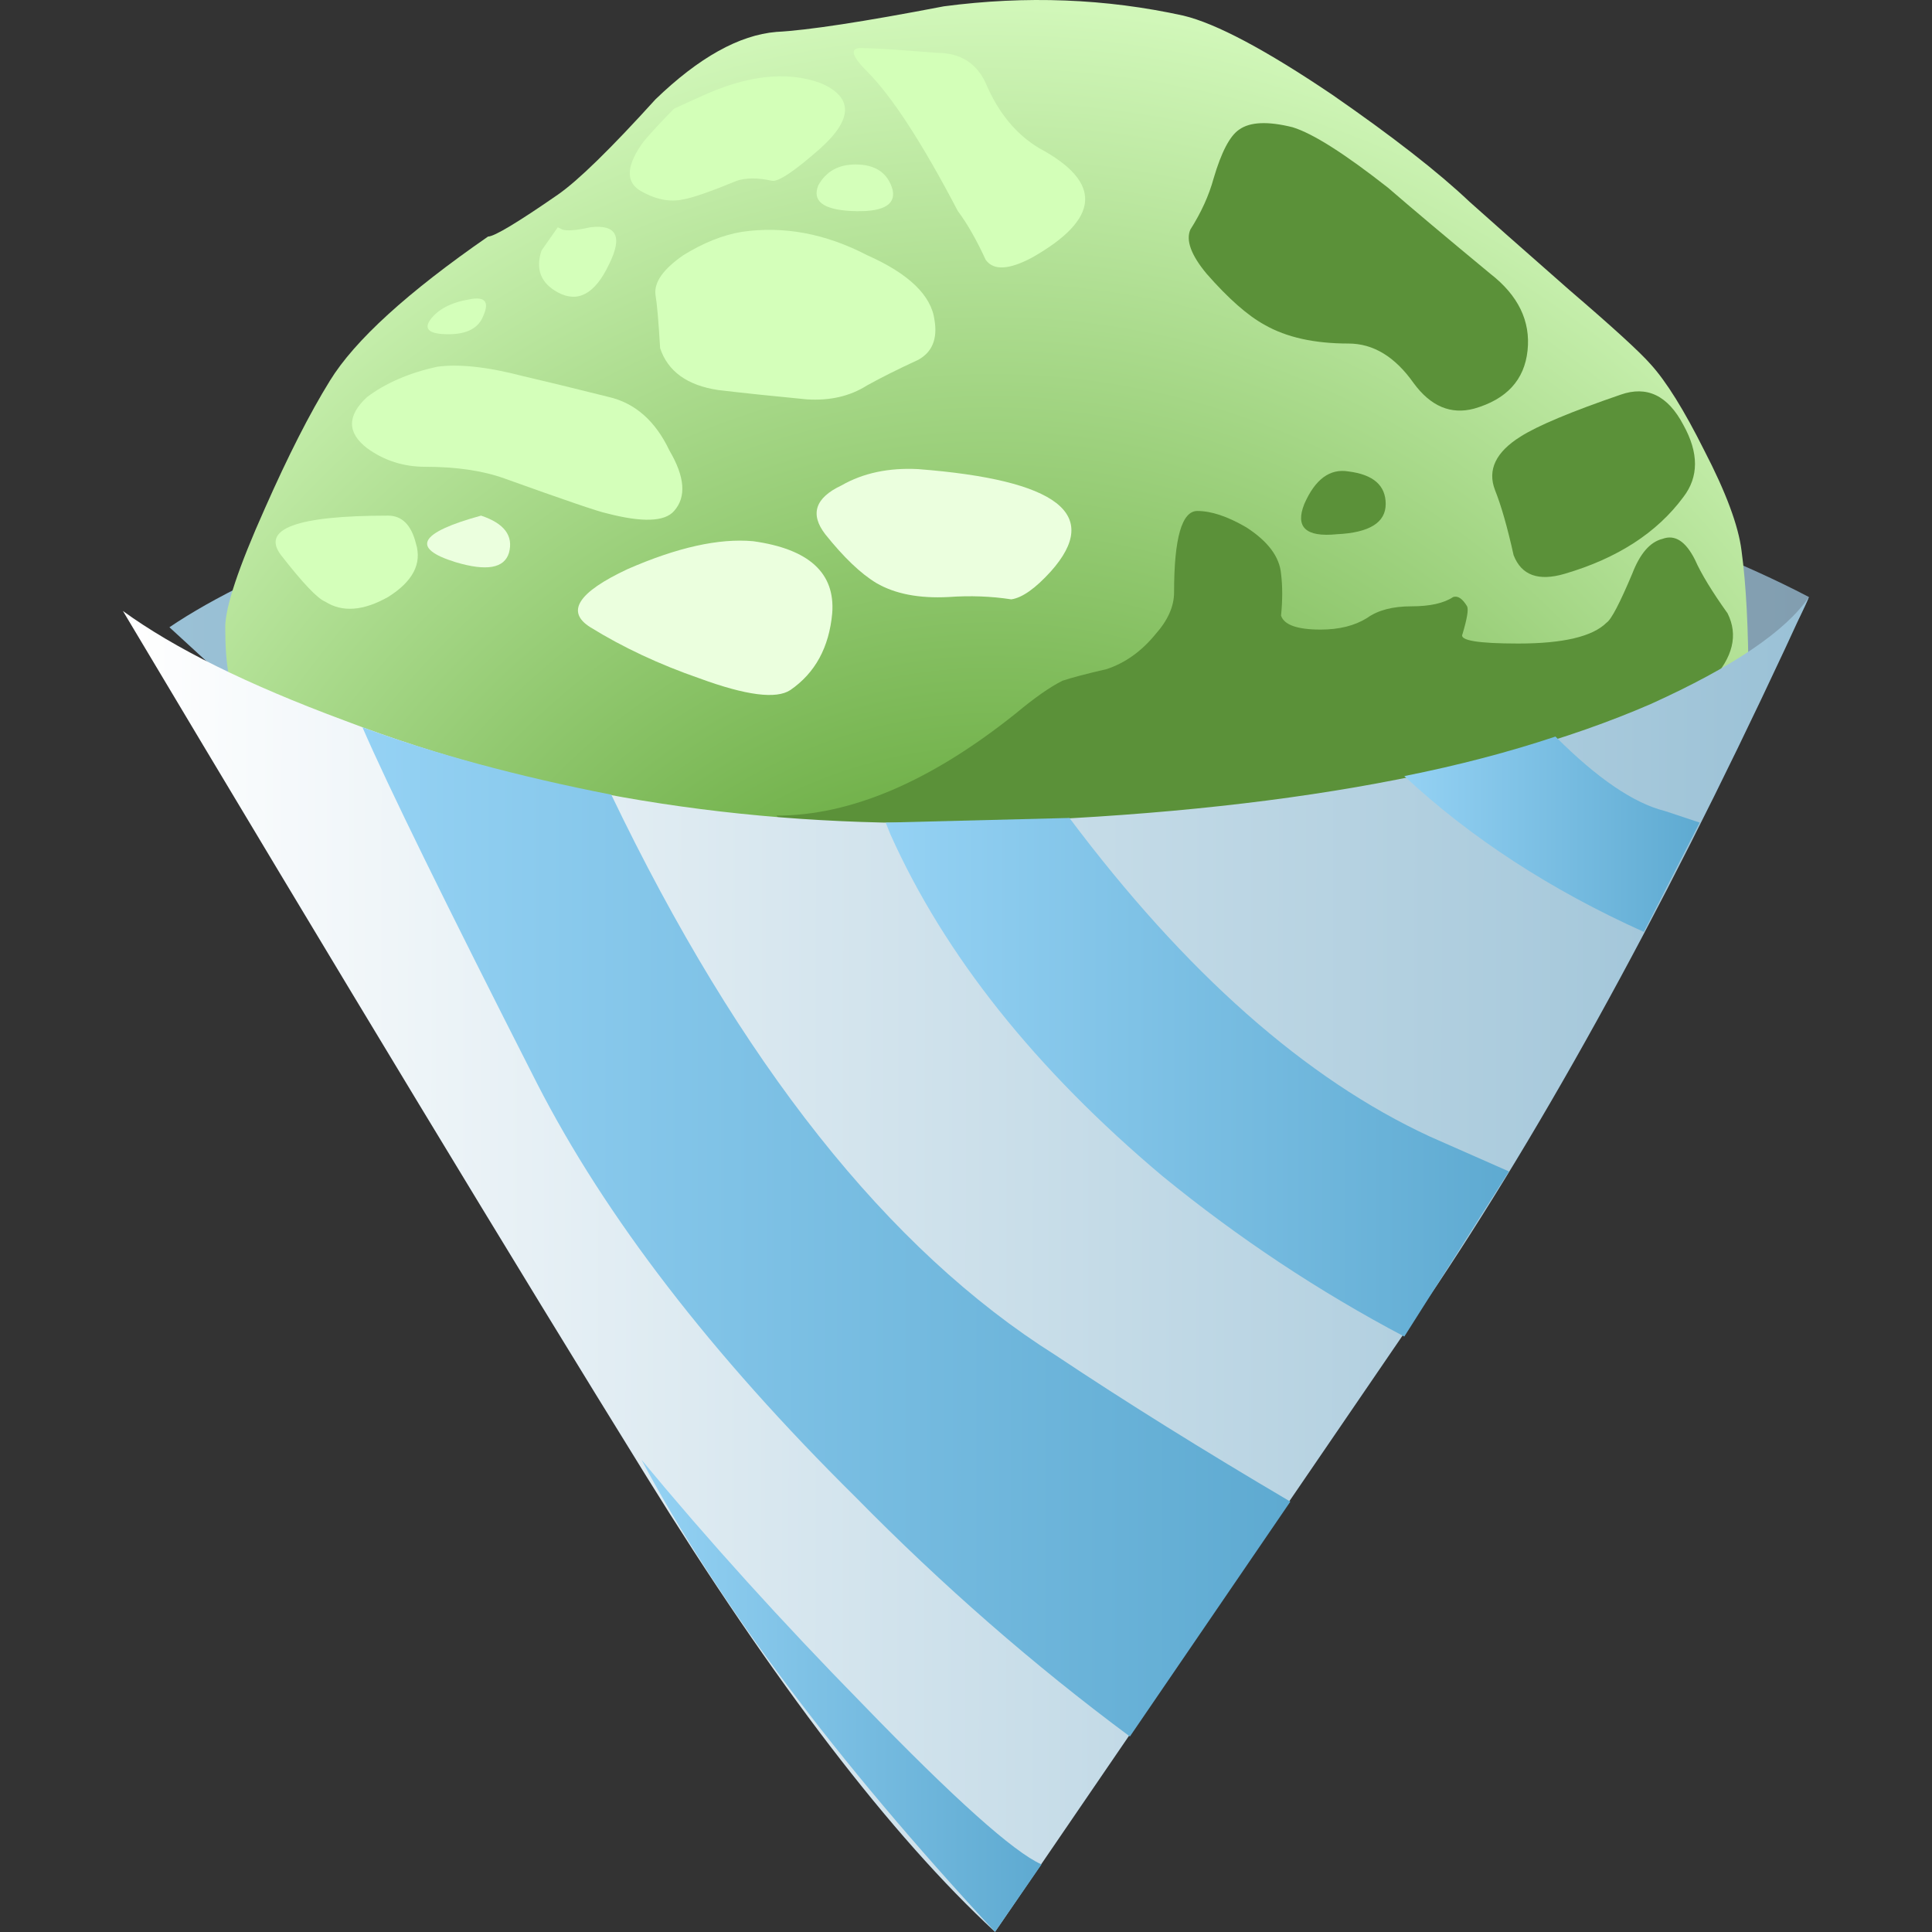 <?xml version="1.0" encoding="UTF-8" standalone="no"?>
<!-- Generator: Adobe Illustrator 15.1.0, SVG Export Plug-In . SVG Version: 6.00 Build 0)  -->

<svg
   xmlns:dc="http://purl.org/dc/elements/1.1/"
   xmlns:cc="http://creativecommons.org/ns#"
   xmlns:rdf="http://www.w3.org/1999/02/22-rdf-syntax-ns#"
   xmlns:svg="http://www.w3.org/2000/svg"
   xmlns="http://www.w3.org/2000/svg"
   xmlns:xlink="http://www.w3.org/1999/xlink"
   xmlns:sodipodi="http://sodipodi.sourceforge.net/DTD/sodipodi-0.dtd"
   xmlns:inkscape="http://www.inkscape.org/namespaces/inkscape"
   version="1.1"
   id="flash0.ai"
   x="0px"
   y="0px"
   width="256"
   height="256"
   viewBox="0 0 256 256"
   xml:space="preserve"
   sodipodi:docname="sno_cone_green.svg"
   inkscape:version="0.92.4 (5da689c313, 2019-01-14)"
   inkscape:export-xdpi="10.5"
   inkscape:export-ydpi="10.5"><rect x="0" y="0" width="256" height="256" fill="#333333" stroke="none"/><title
   id="title923">Green Sno Cone</title><defs
   id="defs114" /><sodipodi:namedview
   pagecolor="#ffffff"
   bordercolor="#666666"
   borderopacity="1"
   objecttolerance="10"
   gridtolerance="10"
   guidetolerance="10"
   inkscape:pageopacity="0"
   inkscape:pageshadow="2"
   inkscape:window-width="1920"
   inkscape:window-height="1025"
   id="namedview112"
   showgrid="false"
   inkscape:zoom="0.43083902"
   inkscape:cx="-190.62465"
   inkscape:cy="-58.579896"
   inkscape:window-x="-8"
   inkscape:window-y="-8"
   inkscape:window-maximized="1"
   inkscape:current-layer="flash0.ai"
   fit-margin-top="0"
   fit-margin-left="0"
   fit-margin-right="0"
   fit-margin-bottom="0" />
<symbol
   id="flash0.ai_x5F_10_x2F_Layer_2_x2F__x3C_Path_x3E__x5F_1"
   viewBox="-0.009 -1.113 1.784 1.113"
   transform="translate(0,214.451)">
	<g
   id="Layer_1_8_">
		<path
   style="clip-rule:evenodd;fill:#ebffde;fill-rule:evenodd"
   d="m 1.15,0 c 0.5,-0.167 0.7,-0.433 0.6,-0.8 C 1.65,-1.133 1.267,-1.2 0.6,-1 c -0.967,0.3 -0.783,0.633 0.55,1 z"
   id="path2"
   inkscape:connector-curvature="0" />
	</g>
</symbol>
<symbol
   id="flash0.ai_x5F_10_x2F_Layer_2_x2F__x3C_Path_x3E__x5F_12"
   viewBox="-0.019 -1.362 1.819 1.373"
   transform="translate(0,214.451)">
	<g
   id="Layer_1_5_">
		<path
   style="clip-rule:evenodd;fill:#5b9139;fill-rule:evenodd"
   d="M 1,0 C 1.533,-0.067 1.8,-0.3 1.8,-0.7 1.8,-1.1 1.45,-1.317 0.75,-1.35 0.083,-1.417 -0.15,-1.2 0.05,-0.7 0.283,-0.167 0.6,0.067 1,0 Z"
   id="path6"
   inkscape:connector-curvature="0" />
	</g>
</symbol>
<symbol
   id="flash0.ai_x5F_10_x2F_Layer_2_x2F__x3C_Path_x3E__x5F_13"
   viewBox="-0.01 -3.969 4.359 3.991"
   transform="translate(0,214.451)">
	<g
   id="Layer_1_4_">
		<path
   style="clip-rule:evenodd;fill:#5b9139;fill-rule:evenodd"
   d="M 4.1,-0.7 C 4.433,-1.3 4.433,-1.817 4.1,-2.25 3.533,-3.017 2.683,-3.567 1.55,-3.9 0.984,-4.067 0.617,-3.933 0.45,-3.5 c -0.133,0.6 -0.267,1.067 -0.4,1.4 -0.167,0.433 0.017,0.817 0.55,1.15 0.367,0.233 1.083,0.534 2.15,0.9 0.567,0.2 1.017,-0.017 1.35,-0.65 z"
   id="path10"
   inkscape:connector-curvature="0" />
	</g>
</symbol>
<symbol
   id="flash0.ai_x5F_10_x2F_Layer_2_x2F__x3C_Path_x3E__x5F_14"
   viewBox="0.015 -6.192 7.294 6.181"
   transform="translate(0,214.451)">
	<g
   id="Layer_1_3_">
		<path
   style="clip-rule:evenodd;fill:#5b9139;fill-rule:evenodd"
   d="M 6.5,-3.25 C 7.1,-3.717 7.367,-4.267 7.3,-4.9 7.233,-5.533 6.85,-5.95 6.15,-6.15 5.65,-6.283 5.217,-6.1 4.85,-5.6 c -0.4,0.567 -0.867,0.85 -1.4,0.85 -0.733,0 -1.333,0.133 -1.8,0.4 -0.367,0.2 -0.783,0.567 -1.25,1.1 -0.333,0.4 -0.45,0.717 -0.35,0.95 0.233,0.367 0.4,0.733 0.5,1.1 0.167,0.567 0.35,0.917 0.55,1.05 0.233,0.167 0.617,0.183 1.15,0.05 0.433,-0.133 1.117,-0.567 2.05,-1.3 0.5,-0.433 1.233,-1.05 2.2,-1.85 z"
   id="path14"
   inkscape:connector-curvature="0" />
	</g>
</symbol>
<symbol
   id="flash0.ai_x5F_10_x2F_Layer_2_x2F__x3C_Path_x3E__x5F_15"
   viewBox="0 -7.794 20.567 7.794"
   transform="translate(0,214.451)">
	<g
   id="Layer_1_2_">
		<path
   style="clip-rule:evenodd;fill:#5b9139;fill-rule:evenodd"
   d="M 19.5,-5.3 C 19.3,-5.933 18.45,-6.533 16.95,-7.1 15.183,-7.733 11.983,-7.933 7.35,-7.7 2.883,-7.467 0.433,-7.083 0,-6.55 c 1.6,0 3.317,0.733 5.15,2.2 0.4,0.333 0.733,0.567 1,0.7 0.2,0.067 0.517,0.15 0.95,0.25 0.4,0.133 0.75,0.383 1.05,0.75 0.267,0.3 0.4,0.6 0.4,0.9 0,1.167 0.167,1.75 0.5,1.75 0.3,0 0.65,-0.117 1.05,-0.35 0.467,-0.3 0.717,-0.633 0.75,-1 0.033,-0.267 0.033,-0.566 0,-0.9 0.066,-0.2 0.35,-0.3 0.85,-0.3 0.4,0 0.733,0.083 1,0.25 0.233,0.167 0.55,0.25 0.95,0.25 0.4,0 0.7,0.066 0.9,0.2 0.1,0.033 0.2,-0.033 0.3,-0.2 0.033,-0.067 0,-0.267 -0.1,-0.6 -0.067,-0.133 0.333,-0.2 1.2,-0.2 0.966,0 1.6,0.15 1.9,0.45 0.1,0.066 0.283,0.417 0.55,1.05 0.167,0.434 0.383,0.684 0.65,0.75 0.267,0.1 0.5,-0.05 0.7,-0.45 0.133,-0.3 0.367,-0.684 0.7,-1.15 0.233,-0.466 0.117,-0.95 -0.35,-1.45 z"
   id="path18"
   inkscape:connector-curvature="0" />
	</g>
</symbol>
<symbol
   id="flash0.ai_x5F_10_x2F_Layer_2_x2F__x3C_Path_x3E__x5F_3"
   viewBox="-0.017 -3.306 5.472 3.319"
   transform="translate(0,214.451)">
	<g
   id="Layer_1_7_">
		<path
   style="clip-rule:evenodd;fill:#ebffde;fill-rule:evenodd"
   d="M 3.75,0 C 4.95,-0.167 5.517,-0.683 5.45,-1.55 5.383,-2.283 5.083,-2.833 4.55,-3.2 4.25,-3.4 3.6,-3.317 2.6,-2.95 c -0.867,0.3 -1.65,0.667 -2.35,1.1 -0.533,0.333 -0.267,0.75 0.8,1.25 1.067,0.467 1.967,0.667 2.7,0.6 z"
   id="path22"
   inkscape:connector-curvature="0" />
	</g>
</symbol>
<symbol
   id="flash0.ai_x5F_10_x2F_Layer_2_x2F__x3C_Path_x3E__x5F_4"
   viewBox="0.015 -2.8 5.478 2.805"
   transform="translate(0,214.451)">
	<g
   id="Layer_1_6_">
		<path
   style="clip-rule:evenodd;fill:#ebffde;fill-rule:evenodd"
   d="M 2.2,0 C 5.2,-0.233 6.15,-0.967 5.05,-2.2 4.717,-2.567 4.433,-2.767 4.2,-2.8 3.767,-2.733 3.317,-2.717 2.85,-2.75 2.217,-2.783 1.7,-2.683 1.3,-2.45 0.967,-2.25 0.6,-1.9 0.2,-1.4 -0.133,-0.967 -0.017,-0.617 0.55,-0.35 1.017,-0.083 1.567,0.033 2.2,0 Z"
   id="path26"
   inkscape:connector-curvature="0" />
	</g>
</symbol>
<linearGradient
   id="SVGID_1_"
   gradientUnits="userSpaceOnUse"
   x1="1"
   y1="14.711"
   x2="36.25"
   y2="14.711">
	<stop
   offset="0"
   style="stop-color:#9AC1D6"
   id="stop30" />
	<stop
   offset="1"
   style="stop-color:#829EB0"
   id="stop32" />
</linearGradient>

<radialGradient
   id="SVGID_2_"
   cx="-28.959"
   cy="18.19"
   r="28.454"
   gradientTransform="matrix(-0.019,-1,-0.889,0.017,34.362,-0.668)"
   gradientUnits="userSpaceOnUse">
	<stop
   offset="0"
   style="stop-color:#318200"
   id="stop37" />
	<stop
   offset="1"
   style="stop-color:#D1F7B9"
   id="stop39" />
</radialGradient>
















<linearGradient
   id="SVGID_3_"
   gradientUnits="userSpaceOnUse"
   x1="0.019"
   y1="27.257"
   x2="36.269"
   y2="27.257"
   gradientTransform="matrix(1,-0.002,-0.001,1,2.856366e-5,-1.753541e-4)">
	<stop
   offset="0"
   style="stop-color:#FFFFFF"
   id="stop74" />
	<stop
   offset="1"
   style="stop-color:#9AC1D6"
   id="stop76" />
</linearGradient>

<g
   id="g960"
   transform="matrix(6.163,0,0,6.163,16.287,-0.086)"><path
     id="path35"
     d="M 9.4,20.6 C 7.233,19.033 4.433,16.666 1,13.5 1.933,12.867 3.3,12.2 5.1,11.5 8.7,10.067 12.666,9.2 17,8.9 c 4.333,-0.3 8.85,0.267 13.55,1.7 2.333,0.733 4.233,1.483 5.7,2.25 -0.433,1.066 -1.333,2.15 -2.7,3.25 -2.733,2.233 -6.4,3.467 -11,3.7 -7.367,0.367 -11.75,0.633 -13.15,0.8 z"
     style="clip-rule:evenodd;fill:url(#SVGID_1_);fill-rule:evenodd"
     inkscape:connector-curvature="0" /><path
     id="path42"
     d="M 29.55,17.85 C 25.283,19.85 21.467,20.7 18.1,20.4 14.733,20.1 11.117,19.133 7.25,17.5 5.35,16.667 3.767,15.867 2.5,15.1 2.3,14.867 2.2,14.333 2.2,13.5 2.2,13.067 2.483,12.217 3.05,10.95 3.55,9.817 4.017,8.9 4.45,8.2 4.983,7.333 6.117,6.3 7.85,5.1 c 0.133,0 0.633,-0.3 1.5,-0.9 0.433,-0.3 1.133,-0.983 2.1,-2.05 0.933,-0.9 1.8,-1.383 2.6,-1.45 0.667,-0.034 1.867,-0.217 3.6,-0.55 1.767,-0.233 3.483,-0.167 5.15,0.2 0.7,0.167 1.767,0.733 3.2,1.7 1.3,0.9 2.283,1.667 2.95,2.3 0.333,0.3 1.05,0.933 2.15,1.9 0.933,0.8 1.517,1.333 1.75,1.6 0.333,0.367 0.717,0.983 1.15,1.85 0.467,0.9 0.733,1.617 0.8,2.15 0.1,0.733 0.15,1.7 0.15,2.9 -1.467,1.067 -3.267,2.1 -5.4,3.1 z"
     style="clip-rule:evenodd;fill:url(#SVGID_2_);fill-rule:evenodd"
     inkscape:connector-curvature="0" /><use
     id="use44"
     style="overflow:visible;opacity:0.352;enable-background:new"
     transform="matrix(1,0,0,-1,14.05,225.451)"
     y="-7.794"
     height="7.794"
     width="20.567"
     xlink:href="#flash0.ai_x5F_10_x2F_Layer_2_x2F__x3C_Path_x3E__x5F_15"
     x="0" /><use
     id="use46"
     style="overflow:visible;opacity:0.141;enable-background:new"
     transform="matrix(1,0,0,-1,22.9,217.101)"
     y="-6.192"
     x="0.015"
     height="6.181"
     width="7.294"
     xlink:href="#flash0.ai_x5F_10_x2F_Layer_2_x2F__x3C_Path_x3E__x5F_14" /><use
     id="use48"
     style="overflow:visible;opacity:0.18;enable-background:new"
     transform="matrix(1,0,0,-1,29.45,222.901)"
     y="-3.969"
     x="-0.01"
     height="3.991"
     width="4.359"
     xlink:href="#flash0.ai_x5F_10_x2F_Layer_2_x2F__x3C_Path_x3E__x5F_13" /><use
     id="use50"
     style="overflow:visible;opacity:0.23;enable-background:new"
     transform="matrix(1,0,0,-1,25.35,224.601)"
     y="-1.362"
     x="-0.019"
     height="1.373"
     width="1.819"
     xlink:href="#flash0.ai_x5F_10_x2F_Layer_2_x2F__x3C_Path_x3E__x5F_12" /><path
     id="path52"
     d="m 11.2,3.05 c 0.2,-0.233 0.417,-0.466 0.65,-0.7 L 12.4,2.1 c 1,-0.467 1.867,-0.567 2.6,-0.3 0.7,0.3 0.7,0.767 0,1.4 -0.567,0.5 -0.917,0.733 -1.05,0.7 -0.3,-0.066 -0.55,-0.066 -0.75,0 -0.567,0.233 -0.95,0.367 -1.15,0.4 -0.3,0.067 -0.617,0 -0.95,-0.2 -0.3,-0.2 -0.267,-0.55 0.1,-1.05 z"
     style="clip-rule:evenodd;fill:#d3ffb8;fill-rule:evenodd"
     inkscape:connector-curvature="0" /><path
     id="path54"
     d="m 10.05,4.9 c 0.567,-0.066 0.7,0.2 0.4,0.8 C 10.15,6.333 9.783,6.533 9.35,6.3 8.983,6.1 8.867,5.8 9,5.4 l 0.35,-0.5 0.1,0.05 c 0.1,0.033 0.3,0.017 0.6,-0.05 z"
     style="clip-rule:evenodd;fill:#d4ffba;fill-rule:evenodd"
     inkscape:connector-curvature="0" /><path
     id="path56"
     d="M 12.05,5.5 C 12.483,5.233 12.9,5.067 13.3,5 14.2,4.867 15.1,5.033 16,5.5 16.9,5.9 17.383,6.367 17.45,6.9 17.516,7.3 17.4,7.584 17.1,7.75 16.666,7.95 16.3,8.133 16,8.3 15.633,8.533 15.2,8.633 14.7,8.6 14,8.533 13.367,8.467 12.8,8.4 12.133,8.3 11.717,8 11.55,7.5 11.517,6.933 11.484,6.55 11.45,6.35 11.417,6.083 11.617,5.8 12.05,5.5 Z"
     style="clip-rule:evenodd;fill:#d4ffba;fill-rule:evenodd"
     inkscape:connector-curvature="0" /><path
     id="path58"
     d="m 15.75,3.55 c 0.433,0 0.7,0.184 0.8,0.55 0.067,0.333 -0.233,0.483 -0.9,0.45 C 15.05,4.517 14.817,4.334 14.95,4 15.117,3.7 15.383,3.55 15.75,3.55 Z"
     style="clip-rule:evenodd;fill:#d4ffba;fill-rule:evenodd"
     inkscape:connector-curvature="0" /><path
     id="path60"
     d="m 17.5,1.15 c 0.5,0 0.85,0.217 1.05,0.65 0.267,0.633 0.65,1.1 1.15,1.4 1.367,0.733 1.316,1.517 -0.15,2.35 -0.5,0.267 -0.833,0.284 -1,0.05 C 18.35,5.166 18.15,4.817 17.95,4.55 17.183,3.084 16.533,2.084 16,1.55 15.633,1.183 15.617,1.017 15.95,1.05 c 0.2,0 0.717,0.033 1.55,0.1 z"
     style="clip-rule:evenodd;fill:#d3ffb8;fill-rule:evenodd"
     inkscape:connector-curvature="0" /><path
     id="path62"
     d="m 10.45,8.55 c 0.566,0.133 1,0.517 1.3,1.15 0.333,0.566 0.367,1 0.1,1.3 -0.2,0.233 -0.684,0.25 -1.45,0.05 C 10.233,11.017 9.5,10.767 8.2,10.3 7.733,10.133 7.166,10.05 6.5,10.05 6.033,10.05 5.617,9.917 5.25,9.65 4.817,9.317 4.817,8.95 5.25,8.55 5.65,8.25 6.15,8.033 6.75,7.9 7.217,7.834 7.833,7.9 8.6,8.1 9.033,8.2 9.65,8.35 10.45,8.55 Z"
     style="clip-rule:evenodd;fill:#d4ffba;fill-rule:evenodd"
     inkscape:connector-curvature="0" /><path
     id="path64"
     d="M 7.45,6.45 C 7.783,6.383 7.883,6.5 7.75,6.8 7.65,7.067 7.4,7.2 7,7.2 6.6,7.2 6.467,7.1 6.6,6.9 6.767,6.667 7.05,6.517 7.45,6.45 Z"
     style="clip-rule:evenodd;fill:#d4ffba;fill-rule:evenodd"
     inkscape:connector-curvature="0" /><use
     id="use66"
     style="overflow:visible;opacity:0.18;enable-background:new"
     transform="matrix(1,0,0,-1,14.9,224.551)"
     y="-2.8"
     x="0.015"
     height="2.805"
     width="5.478"
     xlink:href="#flash0.ai_x5F_10_x2F_Layer_2_x2F__x3C_Path_x3E__x5F_4" /><use
     id="use68"
     style="overflow:visible;opacity:0.289;enable-background:new"
     transform="matrix(1,0,0,-1,9.8,226.101)"
     y="-3.306"
     x="-0.017"
     height="3.319"
     width="5.472"
     xlink:href="#flash0.ai_x5F_10_x2F_Layer_2_x2F__x3C_Path_x3E__x5F_3" /><path
     id="path70"
     d="m 5.7,11.1 c 0.3,0 0.5,0.2 0.6,0.6 0.133,0.433 -0.066,0.816 -0.6,1.15 -0.534,0.3 -0.983,0.333 -1.35,0.1 C 4.183,12.883 3.867,12.55 3.4,11.95 2.967,11.383 3.733,11.1 5.7,11.1 Z"
     style="clip-rule:evenodd;fill:#d4ffba;fill-rule:evenodd"
     inkscape:connector-curvature="0" /><use
     id="use72"
     style="overflow:visible;opacity:0.25;enable-background:new"
     transform="matrix(1,0,0,-1,6.55,225.551)"
     y="-1.113"
     x="-0.009"
     height="1.113"
     width="1.784"
     xlink:href="#flash0.ai_x5F_10_x2F_Layer_2_x2F__x3C_Path_x3E__x5F_1" /><path
     id="path79"
     d="m 0,13.15 c 1.1,0.8 2.683,1.583 4.75,2.35 4.1,1.567 8.55,2.3 13.35,2.2 6.3,-0.167 11.217,-1.017 14.75,-2.55 1.767,-0.8 2.9,-1.566 3.4,-2.3 -2.733,5.967 -5.4,10.9 -8,14.8 l -9.5,13.899 c -2.233,-2.066 -4.733,-5.333 -7.5,-9.8 C 8.483,27.282 4.733,21.083 0,13.15 Z"
     style="clip-rule:evenodd;fill:url(#SVGID_3_);fill-rule:evenodd"
     inkscape:connector-curvature="0" /><g
     id="g109">
	<linearGradient
   y2="36.475"
   x2="19.738"
   y1="36.475"
   x1="11.163"
   gradientUnits="userSpaceOnUse"
   id="SVGID_4_">
		<stop
   id="stop81"
   style="stop-color:#95D2F4"
   offset="0" />
		<stop
   id="stop83"
   style="stop-color:#5EAAD1"
   offset="1" />
	</linearGradient>
	<path
   inkscape:connector-curvature="0"
   id="path86"
   d="m 11.15,31.4 c 1.434,1.733 3.017,3.483 4.75,5.25 1.967,2.033 3.25,3.183 3.85,3.449 l -1,1.45 C 15.317,37.85 12.783,34.467 11.15,31.4 Z"
   style="clip-rule:evenodd;fill:url(#SVGID_4_);fill-rule:evenodd" />
	<linearGradient
   y2="26.5"
   x2="25.075"
   y1="26.5"
   x1="5.125"
   gradientUnits="userSpaceOnUse"
   id="SVGID_5_">
		<stop
   id="stop88"
   style="stop-color:#95D2F4"
   offset="0" />
		<stop
   id="stop90"
   style="stop-color:#5EAAD1"
   offset="1" />
	</linearGradient>
	<path
   inkscape:connector-curvature="0"
   id="path93"
   d="m 20.05,29.15 c 1.5,1 3.184,2.05 5.05,3.149 l -3.45,5.05 C 19.584,35.816 17.617,34.099 15.75,32.2 12.65,29.134 10.367,26.167 8.9,23.3 6.933,19.433 5.683,16.883 5.15,15.65 c 1.533,0.567 3.317,1.05 5.35,1.45 2.767,5.767 5.95,9.784 9.55,12.05 z"
   style="clip-rule:evenodd;fill:url(#SVGID_5_);fill-rule:evenodd" />
	<linearGradient
   y2="23.175"
   x2="29.8"
   y1="23.175"
   x1="16.4"
   gradientUnits="userSpaceOnUse"
   id="SVGID_6_">
		<stop
   id="stop95"
   style="stop-color:#95D2F4"
   offset="0" />
		<stop
   id="stop97"
   style="stop-color:#5EAAD1"
   offset="1" />
	</linearGradient>
	<path
   inkscape:connector-curvature="0"
   id="path100"
   d="m 20.35,17.6 c 2.5,3.333 5.083,5.617 7.75,6.85 l 1.7,0.75 -2.25,3.55 C 25.717,27.783 23.984,26.634 22.35,25.3 19.617,23 17.666,20.55 16.5,17.95 L 16.4,17.7 Z"
   style="clip-rule:evenodd;fill:url(#SVGID_6_);fill-rule:evenodd" />
	<linearGradient
   y2="17.95"
   x2="33.888"
   y1="17.95"
   x1="27.513"
   gradientUnits="userSpaceOnUse"
   id="SVGID_7_">
		<stop
   id="stop102"
   style="stop-color:#95D2F4"
   offset="0" />
		<stop
   id="stop104"
   style="stop-color:#5EAAD1"
   offset="1" />
	</linearGradient>
	<path
   inkscape:connector-curvature="0"
   id="path107"
   d="m 33.15,17.45 0.75,0.25 -1.2,2.35 c -2,-0.9 -3.717,-2.017 -5.15,-3.35 1.167,-0.233 2.25,-0.517 3.25,-0.85 0.9,0.9 1.683,1.433 2.35,1.6 z"
   style="clip-rule:evenodd;fill:url(#SVGID_7_);fill-rule:evenodd" />
</g></g>
</svg>